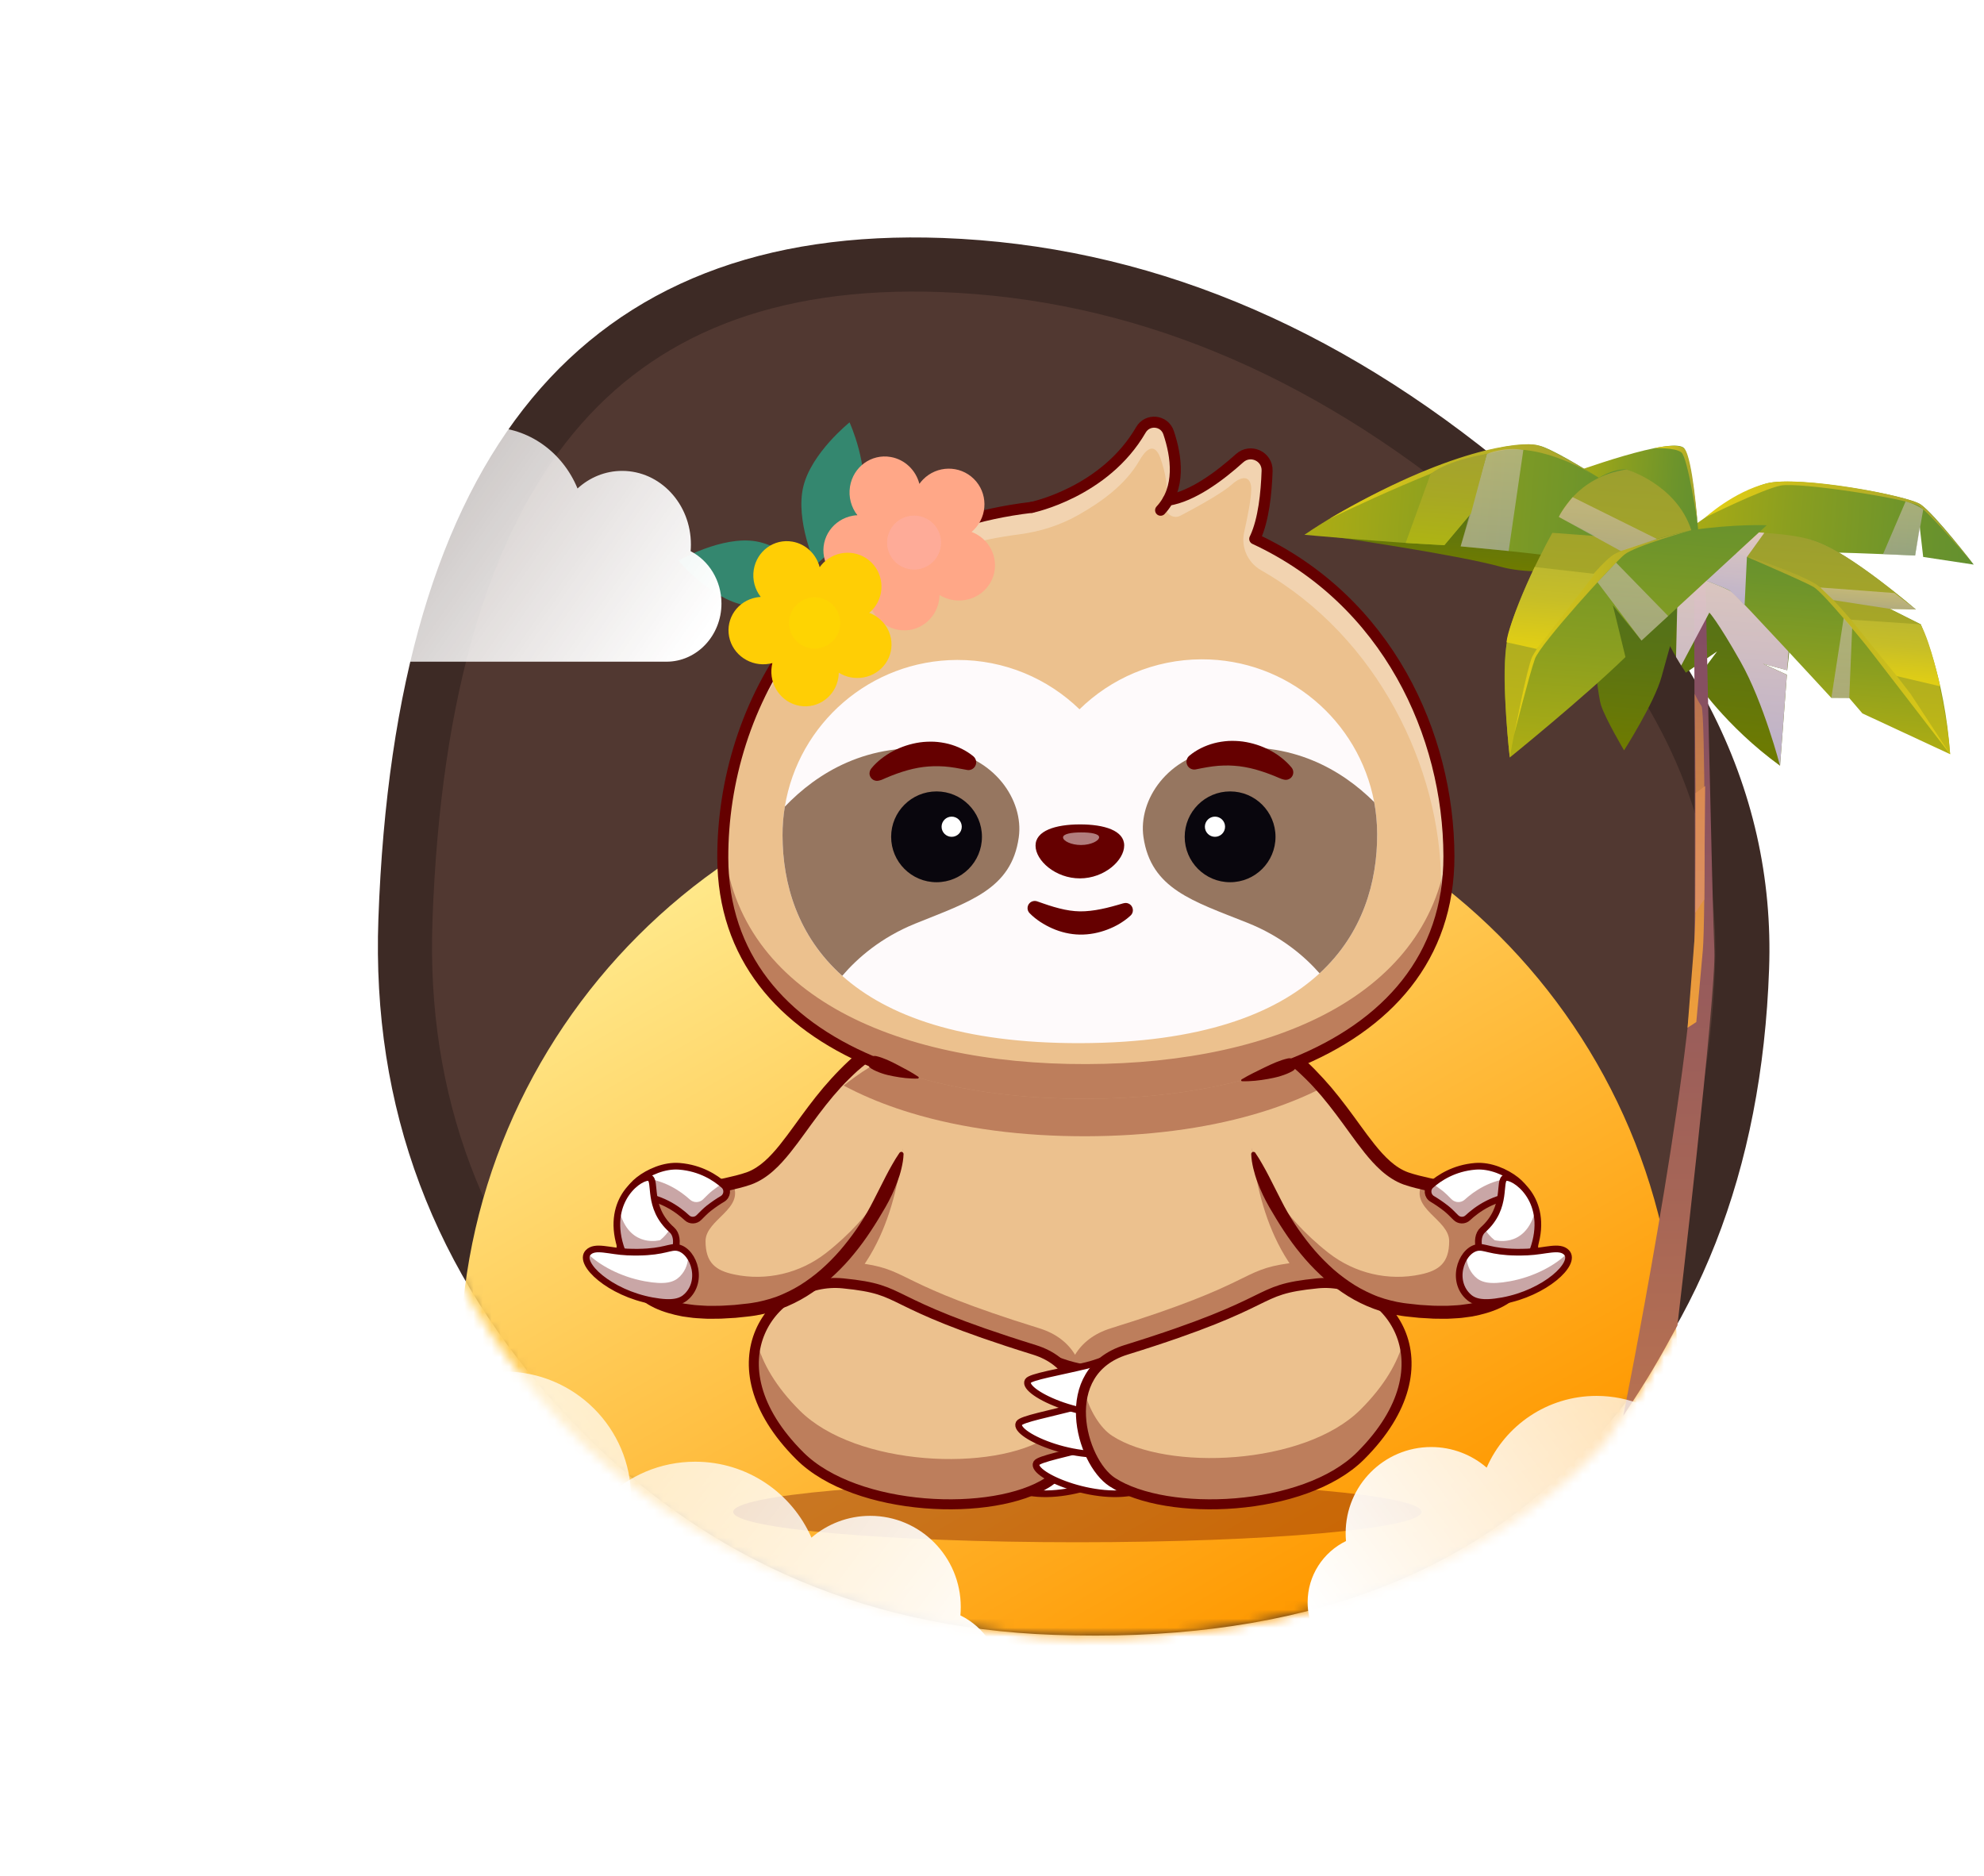 <svg width="220" height="208" viewBox="0 0 220 208" fill="none" xmlns="http://www.w3.org/2000/svg">
<path d="M44.957 101.995L44.957 101.996C44.233 122.168 50.807 139.682 64.768 154.697C78.708 169.689 96.046 177.541 116.963 178.293L116.964 178.293C141.557 179.183 159.944 172.849 172.646 159.753C185.507 146.494 192.406 129.115 193.171 107.355L193.171 107.353C193.859 88.207 184.976 70.648 165.762 54.618C146.475 38.526 126.046 30.191 104.426 29.388C85.193 28.691 71.001 34.388 61.298 46.095C51.475 57.947 45.87 76.407 44.957 101.995Z" fill="#513831" stroke="#3D2A25" stroke-width="6"/>
<mask id="mask0_553_725" style="mask-type:alpha" maskUnits="userSpaceOnUse" x="41" y="26" width="156" height="156">
<path d="M41.999 104C41.829 125.077 49.338 145.705 65 160.5C78.232 173 97.897 181.253 119.606 181.436C144.791 181.655 164.93 174.299 178 160C188.999 143.5 196.676 127.628 196.842 105.147C197.008 84.742 187.007 66.555 166.838 50.588C146.669 34.62 125.388 26.529 102.994 26.314C63.099 25.965 42.41 51.984 41.999 104Z" fill="#513831"/>
</mask>
<g mask="url(#mask0_553_725)">
<g filter="url(#filter0_i_553_725)">
<path d="M50.999 145.5C50.999 182.779 81.22 213 118.499 213C155.778 213 185.999 182.779 185.999 145.5C185.999 108.221 155.778 78 118.499 78C81.22 78 50.999 108.221 50.999 145.5Z" fill="url(#paint0_linear_553_725)"/>
</g>
<path opacity="0.35" d="M119.465 171.022C140.541 171.022 157.626 169.514 157.626 167.654C157.626 165.793 140.541 164.285 119.465 164.285C98.389 164.285 81.304 165.793 81.304 167.654C81.304 169.514 98.389 171.022 119.465 171.022Z" fill="#650000"/>
<path d="M148.876 140.475C148.858 140.991 148.817 141.502 148.759 142.009C148.589 143.426 148.257 144.817 147.772 146.144C146.095 150.755 142.601 154.666 137.851 156.783L137.586 156.9C132.204 159.3 126.467 160.565 120.703 160.704C119.941 160.722 119.183 160.722 118.42 160.699C112.657 160.538 106.92 159.241 101.546 156.815C96.792 154.666 93.307 150.715 91.661 146.068C91.499 145.615 91.356 145.153 91.235 144.691C90.992 143.812 90.822 142.91 90.719 141.995C90.656 141.453 90.616 140.905 90.602 140.354C90.598 140.201 90.598 140.053 90.598 139.905C90.598 138.524 90.75 137.129 91.073 135.738C92.212 130.813 93.697 126.382 95.034 122.897C95.805 120.892 96.523 119.201 97.101 117.909C97.146 117.806 97.191 117.707 97.236 117.613C97.707 116.577 98.07 115.832 98.272 115.424C98.389 115.191 98.451 115.07 98.451 115.07H141.044C141.044 115.07 141.116 115.204 141.246 115.469C141.47 115.918 141.865 116.734 142.372 117.864C142.417 117.963 142.462 118.062 142.506 118.16C143.166 119.645 143.991 121.614 144.857 123.942C146.077 127.23 147.377 131.244 148.405 135.657C148.781 137.259 148.934 138.882 148.876 140.475Z" fill="#ECC18E"/>
<path opacity="0.35" d="M148.53 140.475C148.463 142.431 148.082 144.341 147.427 146.144C145.749 150.755 142.255 154.667 137.505 156.784L137.241 156.9C131.858 159.3 126.122 160.565 120.358 160.704C119.932 160.157 119.542 159.506 119.214 158.784C118.887 159.502 118.501 160.152 118.075 160.695C112.311 160.533 106.574 159.237 101.201 156.811C96.447 154.662 92.962 150.71 91.315 146.064C90.669 144.243 90.306 142.314 90.257 140.349C90.369 140.313 90.486 140.278 90.598 140.242C90.598 140.125 90.593 140.013 90.593 139.901C90.593 138.519 90.746 137.124 91.069 135.734C92.208 130.809 93.693 126.378 95.029 122.892C95.801 120.887 96.518 119.197 97.097 117.905C97.142 117.802 97.187 117.703 97.231 117.609C97.703 116.573 98.066 115.828 98.268 115.42C98.384 115.187 98.447 115.066 98.447 115.066H100.102L100.107 115.227L100.295 123.57C100.295 123.57 100.551 132.993 96.07 139.865C96.007 139.959 95.944 140.053 95.881 140.147C100.959 140.932 99.438 142.395 115.236 147.293C117.151 147.885 118.429 148.943 119.21 150.231C119.99 148.943 121.268 147.889 123.184 147.293C139.43 142.256 137.362 140.852 142.986 140.08C142.937 140.008 142.888 139.937 142.843 139.86C138.362 132.989 138.618 123.565 138.618 123.565L138.806 115.223L138.811 115.061H140.466C140.466 115.061 140.528 115.182 140.645 115.415C140.847 115.819 141.21 116.568 141.681 117.604C141.726 117.703 141.771 117.802 141.816 117.9C142.394 119.192 143.116 120.887 143.883 122.888C145.22 126.373 146.705 130.809 147.844 135.729C148.167 137.12 148.319 138.519 148.319 139.896C148.319 140.049 148.319 140.197 148.315 140.345C148.315 140.363 148.315 140.381 148.315 140.399C148.391 140.421 148.463 140.448 148.53 140.475Z" fill="#650000"/>
<path d="M137.855 156.779L137.59 156.9C126.117 162.018 113.002 161.982 101.555 156.811C93.495 153.169 89.086 144.346 91.082 135.725C92.221 130.805 93.706 126.369 95.043 122.884C96.891 118.066 98.46 115.057 98.46 115.057H141.053C141.053 115.057 142.852 118.506 144.861 123.929C146.081 127.216 147.382 131.231 148.409 135.64C150.423 144.297 145.969 153.164 137.855 156.779Z" stroke="#650000" stroke-width="0.74" stroke-miterlimit="10" stroke-linecap="round"/>
<path d="M118.156 160.336C121.255 161.188 124.373 161.776 124.633 162.247C125.373 163.583 117.331 166.956 112.688 165.095" fill="white"/>
<path d="M114.589 159.721C115.536 159.124 116.428 159.865 118.155 160.34C121.255 161.192 124.372 161.78 124.632 162.251C125.372 163.587 117.33 166.96 112.688 165.099C109.028 163.628 113.19 160.6 114.589 159.721Z" stroke="#650000" stroke-width="0.74" stroke-miterlimit="10" stroke-linecap="round"/>
<path d="M120.071 155.954C123.174 156.788 126.292 157.358 126.556 157.828C127.305 159.165 119.281 162.578 114.63 160.744" fill="white"/>
<path d="M116.505 155.357C117.451 154.752 118.344 155.492 120.075 155.954C123.179 156.788 126.297 157.358 126.561 157.828C127.31 159.165 119.286 162.578 114.635 160.744C110.966 159.3 115.11 156.25 116.505 155.357Z" stroke="#650000" stroke-width="0.74" stroke-miterlimit="10" stroke-linecap="round"/>
<path d="M115.465 150.899C116.394 150.276 117.309 150.989 119.045 151.415C122.166 152.178 125.297 152.675 125.575 153.142C126.356 154.461 118.408 158.058 113.721 156.327C110.016 154.963 114.093 151.819 115.465 150.899Z" fill="white"/>
<path d="M115.465 150.899C116.394 150.276 117.309 150.989 119.045 151.415C122.166 152.178 125.297 152.675 125.575 153.142C126.356 154.461 118.408 158.058 113.721 156.327C110.016 154.963 114.093 151.819 115.465 150.899Z" stroke="#650000" stroke-width="0.74" stroke-miterlimit="10" stroke-linecap="round"/>
<path d="M116.227 164.35C110.181 168.283 94.913 167.656 88.688 161.439C78.299 151.069 85.777 141.551 93.473 142.313C100.937 143.053 97.223 144.269 114.698 149.687C122.453 152.096 119.731 162.067 116.227 164.35Z" fill="#D3A17F"/>
<path d="M123.331 164.35C129.378 168.283 144.646 167.656 150.871 161.439C161.259 151.069 153.782 141.551 146.086 142.313C138.622 143.053 142.336 144.269 124.861 149.687C117.101 152.096 119.824 162.067 123.331 164.35Z" fill="#D3A17F"/>
<path d="M116.227 164.35C110.181 168.283 94.913 167.656 88.688 161.439C78.299 151.069 85.777 141.551 93.473 142.313C100.937 143.053 97.223 144.269 114.698 149.687C122.453 152.096 119.731 162.067 116.227 164.35Z" fill="#D3A17F"/>
<path d="M123.331 164.35C129.378 168.283 144.646 167.656 150.871 161.439C161.259 151.069 153.782 141.551 146.086 142.313C138.622 143.053 142.336 144.269 124.861 149.687C117.101 152.096 119.824 162.067 123.331 164.35Z" fill="#D3A17F"/>
<path d="M116.223 164.35C110.177 168.284 94.909 167.656 88.683 161.439C81.623 154.393 82.816 147.741 86.719 144.44C88.558 142.883 91.007 142.072 93.474 142.314C99.591 142.924 98.197 143.848 107.122 147.144C109.087 147.871 111.545 148.71 114.694 149.688C122.453 152.096 119.731 162.067 116.223 164.35Z" fill="#ECC18E"/>
<path opacity="0.35" d="M116.223 164.35C110.176 168.284 94.908 167.656 88.683 161.439C83.987 156.752 82.942 152.235 83.919 148.768C84.529 151.159 86.018 153.765 88.683 156.42C94.908 162.632 110.172 163.265 116.223 159.327C117.564 158.456 118.793 156.456 119.358 154.186C120.506 158.008 118.537 162.848 116.223 164.35Z" fill="#650000"/>
<path d="M116.227 164.35C110.181 168.283 94.913 167.656 88.688 161.439C78.299 151.069 85.777 141.551 93.473 142.313C100.937 143.053 97.223 144.269 114.698 149.687C122.453 152.096 119.731 162.067 116.227 164.35Z" stroke="#650000" stroke-width="1.109" stroke-miterlimit="10" stroke-linecap="round"/>
<path d="M121.403 160.336C118.304 161.188 115.187 161.776 114.927 162.247C114.187 163.583 122.229 166.956 126.871 165.095" fill="white"/>
<path d="M124.969 159.721C124.023 159.124 123.13 159.865 121.403 160.34C118.304 161.192 115.187 161.78 114.927 162.251C114.187 163.587 122.229 166.96 126.871 165.099C130.527 163.628 126.364 160.6 124.969 159.721Z" stroke="#650000" stroke-width="0.74" stroke-miterlimit="10" stroke-linecap="round"/>
<path d="M119.483 155.954C116.379 156.788 113.262 157.358 112.997 157.828C112.248 159.165 120.272 162.578 124.924 160.744" fill="white"/>
<path d="M123.053 155.357C122.107 154.752 121.214 155.492 119.483 155.954C116.379 156.788 113.262 157.358 112.997 157.828C112.248 159.165 120.272 162.578 124.924 160.744C128.588 159.3 124.444 156.25 123.053 155.357Z" stroke="#650000" stroke-width="0.74" stroke-miterlimit="10" stroke-linecap="round"/>
<path d="M124.094 150.899C123.166 150.276 122.251 150.989 120.515 151.415C117.393 152.178 114.262 152.675 113.984 153.142C113.204 154.461 121.152 158.058 125.839 156.327C129.539 154.963 125.462 151.819 124.094 150.899Z" fill="white"/>
<path d="M124.094 150.899C123.166 150.276 122.251 150.989 120.515 151.415C117.393 152.178 114.262 152.675 113.984 153.142C113.204 154.461 121.152 158.058 125.839 156.327C129.539 154.963 125.462 151.819 124.094 150.899Z" stroke="#650000" stroke-width="0.74" stroke-miterlimit="10" stroke-linecap="round"/>
<path d="M123.331 164.35C129.378 168.283 144.646 167.656 150.871 161.439C161.259 151.069 153.782 141.551 146.086 142.313C138.622 143.053 142.336 144.269 124.861 149.687C117.101 152.096 119.824 162.067 123.331 164.35Z" fill="#ECC18E"/>
<path opacity="0.35" d="M150.867 161.439C144.641 167.656 129.378 168.284 123.327 164.35C121.004 162.839 119.03 157.963 120.205 154.142C120.779 156.384 121.995 158.353 123.327 159.219C129.373 163.153 144.641 162.52 150.867 156.308C153.509 153.671 154.998 151.087 155.617 148.714C156.622 152.19 155.59 156.725 150.867 161.439Z" fill="#650000"/>
<path d="M123.331 164.35C129.378 168.283 144.646 167.656 150.871 161.439C161.259 151.069 153.782 141.551 146.086 142.313C138.622 143.053 142.336 144.269 124.861 149.687C117.101 152.096 119.824 162.067 123.331 164.35Z" stroke="#650000" stroke-width="1.109" stroke-miterlimit="10" stroke-linecap="round"/>
<path d="M104.812 112.486L104.004 115.056L102.466 119.95L99.963 127.916C99.963 127.916 97.173 136.918 90.723 141.986C88.633 143.628 86.157 144.857 83.269 145.234C63.668 147.786 70.109 133.078 70.109 133.078C70.109 133.078 79.725 131.818 82.955 130.715C87.341 129.217 89.297 122.435 95.751 117.214C96.527 116.586 97.366 115.985 98.281 115.411C98.474 115.29 98.667 115.173 98.864 115.056C100.569 114.061 102.529 113.182 104.812 112.486Z" fill="#ECC18E"/>
<path opacity="0.35" d="M99.726 128.611C99.842 128.293 99.914 128.073 99.945 127.974L99.891 128.154C99.891 128.154 99.842 128.315 99.726 128.611Z" fill="#650000"/>
<path opacity="0.35" d="M99.959 127.925L99.945 127.97C99.954 127.952 99.954 127.934 99.959 127.925Z" fill="#650000"/>
<path opacity="0.35" d="M99.721 128.625C98.936 130.791 96.222 137.434 91.118 141.668C91.082 141.699 91.042 141.731 91.006 141.762C90.912 141.838 90.817 141.915 90.723 141.986C88.633 143.628 86.157 144.857 83.269 145.234C63.668 147.786 70.109 133.078 70.109 133.078C70.109 133.078 77.85 131.769 81.219 131.195C82.681 134.061 78.236 135.196 78.236 137.631C78.236 140.026 79.344 140.887 81.398 141.322C84.973 142.085 88.718 141.197 91.598 138.945C91.616 138.932 91.638 138.914 91.656 138.9C96.998 134.702 99.138 130.087 99.721 128.625Z" fill="#650000"/>
<path d="M104.88 112.715C103.314 113.553 101.772 114.284 100.278 115.114C98.793 115.953 97.371 116.89 96.039 117.953C95.703 118.214 95.389 118.501 95.061 118.774C94.752 119.07 94.429 119.348 94.133 119.658C93.519 120.254 92.949 120.896 92.388 121.551C91.276 122.869 90.258 124.269 89.226 125.695C88.71 126.408 88.186 127.121 87.62 127.826C87.055 128.525 86.454 129.216 85.745 129.844C85.041 130.468 84.22 131.019 83.287 131.356C82.39 131.67 81.529 131.858 80.655 132.06C77.174 132.795 73.702 133.311 70.204 133.791L70.769 133.37C70.688 133.562 70.599 133.805 70.522 134.024C70.446 134.253 70.374 134.482 70.307 134.715C70.172 135.182 70.069 135.653 69.984 136.128C69.823 137.074 69.755 138.039 69.863 138.963C69.966 139.887 70.231 140.779 70.688 141.546C71.15 142.313 71.819 142.941 72.603 143.417C73.388 143.901 74.299 144.197 75.223 144.421L75.927 144.569C76.165 144.61 76.407 144.632 76.649 144.668C77.129 144.744 77.623 144.753 78.111 144.789C78.233 144.794 78.354 144.807 78.479 144.807H78.852L79.592 144.803C79.838 144.807 80.085 144.789 80.332 144.776L81.076 144.731L81.448 144.708L81.821 144.668L82.565 144.587C82.812 144.556 83.068 144.543 83.305 144.498L84.019 144.377C84.96 144.175 85.894 143.919 86.777 143.52C87.665 143.134 88.522 142.672 89.32 142.116C90.123 141.569 90.89 140.954 91.599 140.277C92.312 139.604 92.989 138.882 93.608 138.115C94.86 136.586 95.963 134.917 96.856 133.136L98.21 130.472C98.443 130.028 98.672 129.584 98.928 129.149C99.179 128.709 99.439 128.27 99.735 127.848L99.74 127.839C99.816 127.727 99.973 127.7 100.085 127.776C100.157 127.826 100.193 127.906 100.193 127.987C100.175 128.53 100.085 129.041 99.964 129.553C99.847 130.059 99.695 130.557 99.511 131.042C99.152 132.015 98.708 132.952 98.192 133.854C97.152 135.648 96.048 137.411 94.716 139.021C94.061 139.833 93.344 140.6 92.581 141.318C91.823 142.044 90.998 142.704 90.123 143.3C88.383 144.498 86.387 145.372 84.288 145.785L83.498 145.92C83.234 145.964 82.983 145.982 82.722 146.014L81.951 146.094L81.565 146.135L81.175 146.157L80.394 146.202C80.134 146.216 79.874 146.238 79.614 146.233L78.829 146.238H78.439C78.309 146.238 78.179 146.225 78.044 146.22C77.519 146.184 76.995 146.175 76.47 146.09C76.205 146.054 75.945 146.027 75.68 145.982L74.895 145.816C73.855 145.565 72.81 145.224 71.854 144.641C70.903 144.063 70.047 143.264 69.459 142.286C68.872 141.309 68.553 140.205 68.432 139.115C68.306 138.021 68.387 136.935 68.562 135.881C68.656 135.357 68.769 134.832 68.916 134.32C68.988 134.065 69.069 133.809 69.154 133.558C69.244 133.302 69.325 133.065 69.446 132.786L69.603 132.419L70.011 132.365C73.469 131.889 76.95 131.374 80.341 130.651C81.179 130.463 82.032 130.266 82.794 130.001C83.516 129.741 84.18 129.301 84.79 128.763C85.4 128.225 85.961 127.588 86.495 126.924C87.028 126.256 87.544 125.556 88.06 124.847C89.087 123.43 90.132 121.99 91.289 120.622C92.451 119.263 93.698 117.953 95.084 116.792C96.461 115.621 97.977 114.603 99.601 113.814C101.22 113.015 102.951 112.445 104.745 112.257C104.88 112.244 105.001 112.342 105.014 112.472C105.019 112.576 104.965 112.67 104.88 112.715Z" fill="#650000"/>
<path d="M77.581 134.935C77.182 135.348 76.527 135.366 76.101 134.976C75.101 134.061 73.118 132.634 70.436 132.589C68.305 132.554 71.979 129.055 75.343 129.333C77.576 129.517 79.173 130.499 80.124 131.307C80.68 131.778 80.604 132.652 79.981 133.029C79.591 133.267 79.115 133.581 78.586 133.998C78.294 134.222 77.913 134.594 77.581 134.935Z" fill="white"/>
<path opacity="0.35" d="M79.981 133.024C79.591 133.262 79.12 133.576 78.586 133.993C78.295 134.222 77.914 134.594 77.582 134.935C77.182 135.348 76.528 135.366 76.102 134.975C75.097 134.056 73.114 132.634 70.436 132.589C69.288 132.571 69.826 131.54 71.096 130.643C73.644 130.773 75.527 132.136 76.501 133.02C76.922 133.41 77.577 133.392 77.981 132.979C78.313 132.639 78.694 132.266 78.986 132.038C79.389 131.724 79.752 131.468 80.076 131.262C80.093 131.275 80.111 131.288 80.129 131.306C80.681 131.777 80.605 132.648 79.981 133.024Z" fill="#650000"/>
<path d="M77.509 135.007C77.15 135.379 76.554 135.402 76.177 135.047C75.204 134.137 73.185 132.634 70.436 132.589C68.305 132.554 71.979 129.055 75.343 129.333C77.693 129.526 79.33 130.602 80.263 131.428C80.748 131.854 80.662 132.625 80.106 132.953C79.694 133.195 79.173 133.536 78.581 133.998C78.272 134.24 77.859 134.648 77.509 135.007Z" stroke="#650000" stroke-width="0.74" stroke-miterlimit="10" stroke-linecap="round"/>
<path d="M73.199 141.103C73.199 141.103 69.966 142.018 68.786 138.187C67.167 132.93 71.132 130.311 71.997 130.598C72.863 130.885 71.661 133.863 74.496 136.38C75.541 137.308 74.899 139.735 73.199 141.103Z" fill="white"/>
<path opacity="0.35" d="M73.199 141.103C73.199 141.103 69.965 142.018 68.785 138.187C68.283 136.554 68.319 135.173 68.633 134.056C68.678 134.236 68.727 134.419 68.785 134.608C69.965 138.438 73.199 137.523 73.199 137.523C73.661 137.156 74.042 136.707 74.334 136.232C74.388 136.281 74.437 136.33 74.491 136.375C75.54 137.308 74.899 139.735 73.199 141.103Z" fill="#650000"/>
<path d="M73.199 141.103C73.199 141.103 69.966 142.018 68.786 138.187C67.167 132.93 71.132 130.311 71.997 130.598C72.863 130.885 71.661 133.863 74.496 136.38C75.541 137.308 74.899 139.735 73.199 141.103Z" stroke="#650000" stroke-width="0.74" stroke-miterlimit="10" stroke-linecap="round"/>
<path d="M76.209 143.704C75.563 144.355 74.63 144.664 72.32 144.242C67.602 143.386 64.076 140.107 65.216 138.896C65.983 138.08 67.57 138.757 69.566 138.838C73.101 138.981 74.034 138.322 74.859 138.322C76.689 138.322 78.142 141.753 76.209 143.704Z" fill="white"/>
<path opacity="0.35" d="M76.209 143.7C75.563 144.355 74.63 144.66 72.32 144.239C67.718 143.404 64.251 140.265 65.144 138.986C66.391 140.247 68.745 141.579 71.504 142.081C73.809 142.503 74.747 142.193 75.393 141.543C76.088 140.843 76.344 139.946 76.303 139.094C77.25 140.22 77.573 142.328 76.209 143.7Z" fill="#650000"/>
<path d="M76.209 143.704C75.563 144.355 74.63 144.664 72.32 144.242C67.602 143.386 64.076 140.107 65.216 138.896C65.983 138.08 67.57 138.757 69.566 138.838C73.101 138.981 74.034 138.322 74.859 138.322C76.689 138.322 78.142 141.753 76.209 143.704Z" stroke="#650000" stroke-width="0.74" stroke-miterlimit="10" stroke-linecap="round"/>
<path d="M134.119 112.486L134.927 115.056L136.465 119.95L138.968 127.916C138.968 127.916 141.758 136.918 148.208 141.986C150.298 143.628 152.774 144.857 155.662 145.234C175.263 147.786 168.822 133.078 168.822 133.078C168.822 133.078 159.206 131.818 155.976 130.715C151.59 129.217 149.634 122.435 143.18 117.214C142.404 116.586 141.565 115.985 140.65 115.411C140.457 115.29 140.264 115.173 140.067 115.056C138.362 114.061 136.402 113.182 134.119 112.486Z" fill="#ECC18E"/>
<path opacity="0.35" d="M139.21 128.625C139.995 130.791 142.709 137.434 147.813 141.668C147.849 141.699 147.889 141.731 147.925 141.762C148.019 141.838 148.113 141.915 148.208 141.986C150.298 143.628 152.774 144.857 155.662 145.234C175.263 147.786 168.822 133.078 168.822 133.078C168.822 133.078 161.08 131.769 157.712 131.195C156.25 134.061 160.695 135.196 160.695 137.631C160.695 140.026 159.587 140.887 157.533 141.322C153.958 142.085 150.212 141.197 147.333 138.945C147.315 138.932 147.293 138.914 147.275 138.9C141.933 134.702 139.793 130.087 139.21 128.625Z" fill="#650000"/>
<path d="M134.191 112.257C135.985 112.446 137.716 113.011 139.336 113.814C140.959 114.608 142.475 115.626 143.852 116.792C145.238 117.954 146.481 119.264 147.647 120.623C148.8 121.991 149.849 123.43 150.876 124.848C151.392 125.556 151.904 126.256 152.442 126.925C152.976 127.588 153.536 128.225 154.146 128.763C154.756 129.302 155.42 129.741 156.142 130.001C156.905 130.266 157.757 130.463 158.596 130.652C161.987 131.369 165.467 131.89 168.925 132.365L169.334 132.419L169.491 132.787C169.607 133.06 169.692 133.298 169.782 133.558C169.867 133.809 169.948 134.065 170.02 134.321C170.168 134.832 170.28 135.352 170.374 135.882C170.549 136.936 170.63 138.021 170.504 139.116C170.383 140.206 170.065 141.309 169.477 142.287C168.889 143.265 168.033 144.067 167.082 144.642C166.127 145.225 165.081 145.566 164.041 145.817L163.256 145.983C162.991 146.023 162.731 146.054 162.466 146.09C161.942 146.176 161.417 146.185 160.892 146.22C160.762 146.225 160.628 146.238 160.497 146.238H160.107L159.322 146.234C159.062 146.238 158.802 146.22 158.542 146.202L157.761 146.158L157.371 146.135L156.985 146.095L156.214 146.014C155.954 145.983 155.703 145.969 155.438 145.92L154.649 145.785C152.554 145.373 150.558 144.498 148.813 143.3C147.939 142.704 147.113 142.045 146.355 141.318C145.593 140.596 144.875 139.829 144.22 139.021C142.888 137.411 141.785 135.644 140.744 133.854C140.228 132.953 139.784 132.015 139.425 131.042C139.241 130.558 139.093 130.06 138.972 129.553C138.856 129.046 138.762 128.53 138.744 127.988C138.739 127.848 138.847 127.736 138.986 127.732C139.071 127.727 139.152 127.772 139.197 127.835L139.201 127.844C139.497 128.27 139.757 128.71 140.004 129.145C140.26 129.58 140.488 130.024 140.722 130.468L142.076 133.132C142.969 134.913 144.077 136.581 145.324 138.111C145.947 138.882 146.62 139.6 147.333 140.273C148.042 140.955 148.809 141.565 149.612 142.112C150.41 142.668 151.271 143.13 152.155 143.516C153.038 143.915 153.971 144.175 154.913 144.372L155.626 144.494C155.864 144.534 156.12 144.552 156.366 144.583L157.111 144.664L157.483 144.704L157.856 144.727L158.6 144.772C158.847 144.785 159.098 144.803 159.34 144.799L160.08 144.803H160.453C160.574 144.803 160.699 144.79 160.82 144.785C161.309 144.754 161.803 144.745 162.283 144.664C162.525 144.633 162.767 144.606 163.005 144.565L163.709 144.417C164.637 144.193 165.548 143.893 166.328 143.413C167.113 142.937 167.777 142.309 168.244 141.542C168.706 140.775 168.97 139.883 169.069 138.959C169.177 138.035 169.109 137.07 168.948 136.124C168.863 135.648 168.759 135.178 168.625 134.711C168.558 134.478 168.486 134.249 168.41 134.02C168.333 133.796 168.248 133.558 168.163 133.365L168.728 133.787C165.229 133.307 161.758 132.791 158.277 132.056C157.403 131.854 156.541 131.666 155.644 131.352C154.711 131.015 153.891 130.459 153.186 129.84C152.482 129.217 151.877 128.526 151.311 127.822C150.746 127.117 150.222 126.404 149.706 125.691C148.674 124.265 147.656 122.865 146.544 121.547C145.983 120.896 145.413 120.25 144.799 119.654C144.498 119.349 144.18 119.066 143.87 118.77C143.543 118.497 143.229 118.205 142.893 117.949C141.56 116.886 140.139 115.949 138.654 115.11C137.16 114.28 135.617 113.549 134.052 112.71C133.935 112.648 133.89 112.5 133.953 112.379C133.998 112.293 134.092 112.249 134.191 112.257Z" fill="#650000"/>
<path d="M161.349 134.935C161.748 135.348 162.403 135.366 162.829 134.976C163.83 134.061 165.812 132.634 168.494 132.589C170.625 132.554 166.951 129.055 163.587 129.333C161.354 129.517 159.757 130.499 158.806 131.307C158.25 131.778 158.326 132.652 158.95 133.029C159.34 133.267 159.815 133.581 160.345 133.998C160.636 134.222 161.017 134.594 161.349 134.935Z" fill="white"/>
<path opacity="0.35" d="M158.95 133.024C159.341 133.262 159.812 133.576 160.345 133.993C160.637 134.222 161.018 134.594 161.35 134.935C161.749 135.348 162.404 135.366 162.83 134.975C163.835 134.056 165.817 132.634 168.495 132.589C169.643 132.571 169.105 131.54 167.836 130.643C165.288 130.773 163.404 132.136 162.431 133.02C162.009 133.41 161.354 133.392 160.951 132.979C160.619 132.639 160.238 132.266 159.946 132.038C159.542 131.724 159.179 131.468 158.856 131.262C158.838 131.275 158.82 131.288 158.802 131.306C158.251 131.777 158.327 132.648 158.95 133.024Z" fill="#650000"/>
<path d="M161.422 135.007C161.78 135.379 162.377 135.402 162.754 135.047C163.727 134.137 165.745 132.634 168.495 132.589C170.625 132.554 166.952 129.055 163.588 129.333C161.238 129.526 159.601 130.602 158.668 131.428C158.183 131.854 158.268 132.625 158.825 132.953C159.237 133.195 159.758 133.536 160.35 133.998C160.659 134.24 161.072 134.648 161.422 135.007Z" stroke="#650000" stroke-width="0.74" stroke-miterlimit="10" stroke-linecap="round"/>
<path d="M165.732 141.103C165.732 141.103 168.966 142.018 170.146 138.187C171.765 132.93 167.8 130.311 166.934 130.598C166.069 130.881 167.271 133.863 164.436 136.38C163.391 137.308 164.032 139.735 165.732 141.103Z" fill="white"/>
<path opacity="0.35" d="M165.732 141.103C165.732 141.103 168.966 142.018 170.145 138.187C170.648 136.554 170.612 135.173 170.298 134.056C170.253 134.236 170.204 134.419 170.145 134.608C168.966 138.438 165.732 137.523 165.732 137.523C165.27 137.156 164.889 136.707 164.597 136.232C164.543 136.281 164.494 136.33 164.44 136.375C163.39 137.308 164.032 139.735 165.732 141.103Z" fill="#650000"/>
<path d="M165.732 141.103C165.732 141.103 168.966 142.018 170.146 138.187C171.765 132.93 167.8 130.311 166.934 130.598C166.069 130.881 167.271 133.863 164.436 136.38C163.391 137.308 164.032 139.735 165.732 141.103Z" stroke="#650000" stroke-width="0.74" stroke-miterlimit="10" stroke-linecap="round"/>
<path d="M162.723 143.704C163.368 144.355 164.301 144.664 166.611 144.242C171.33 143.386 174.855 140.107 173.716 138.896C172.949 138.08 171.361 138.757 169.365 138.838C165.831 138.981 164.898 138.322 164.073 138.322C162.243 138.322 160.789 141.753 162.723 143.704Z" fill="white"/>
<path opacity="0.35" d="M162.722 143.7C163.368 144.355 164.301 144.66 166.611 144.239C171.213 143.404 174.68 140.265 173.787 138.986C172.54 140.247 170.186 141.579 167.427 142.081C165.122 142.503 164.184 142.193 163.538 141.543C162.843 140.843 162.588 139.946 162.628 139.094C161.681 140.22 161.359 142.328 162.722 143.7Z" fill="#650000"/>
<path d="M162.723 143.704C163.368 144.355 164.301 144.664 166.611 144.242C171.33 143.386 174.855 140.107 173.716 138.896C172.949 138.08 171.361 138.757 169.365 138.838C165.831 138.981 164.898 138.322 164.073 138.322C162.243 138.322 160.789 141.753 162.723 143.704Z" stroke="#650000" stroke-width="0.74" stroke-miterlimit="10" stroke-linecap="round"/>
<path opacity="0.35" d="M146.625 120.625C146.097 120.892 145.554 121.153 145.001 121.405C143.126 122.254 141.112 122.979 138.99 123.591C133.453 125.185 127.156 125.98 120.478 126C113.391 126.019 106.729 125.161 100.945 123.394C98.862 122.762 96.888 122.007 95.052 121.134C94.544 120.892 94.045 120.64 93.557 120.383C94.41 119.692 95.333 119.031 96.34 118.399C96.468 118.143 96.537 118.01 96.537 118.01H96.987C98.862 116.914 102.642 118.01 102.642 118.01H137.243L136.355 115.182C138.867 115.942 141.024 116.909 142.899 118.01H143.402C143.402 118.01 143.481 118.158 143.624 118.449C144.715 119.13 145.712 119.865 146.625 120.625Z" fill="#650000"/>
<path d="M160.666 94.923C160.715 113.129 142.711 121.79 120.478 121.849C98.245 121.908 80.197 113.341 80.148 95.135C80.103 77.684 91.375 57.726 116.905 56.033C119.99 54.449 124.165 51.71 126.509 47.663C127.244 46.4 129.11 46.577 129.579 47.964C130.201 49.81 130.768 52.238 129.539 55.372C132.95 53.704 136.34 51.809 137.455 50.802C138.65 49.726 140.555 50.599 140.5 52.203C140.451 53.758 139.898 57.05 139.257 59.813C153.919 66.703 160.631 81.533 160.666 94.923Z" fill="#ECC18E"/>
<path opacity="0.35" d="M160.666 94.922C160.715 113.128 142.711 121.79 120.478 121.849C98.245 121.908 80.197 113.341 80.147 95.139C80.147 94.404 80.162 93.664 80.202 92.919C81.297 110.004 98.916 118.059 120.478 117.999C141.956 117.94 159.486 109.856 160.611 92.899C160.646 93.575 160.666 94.251 160.666 94.922Z" fill="#650000"/>
<path opacity="0.3" d="M159.215 103.327C159.6 101.61 159.798 99.784 159.793 97.854C159.758 85.26 152.859 70.656 139.845 63.239C138.364 62.395 137.594 60.697 137.959 59.034C138.374 57.158 138.714 55.392 138.744 54.365C138.793 52.761 137.777 52.657 136.587 53.733C135.714 54.518 133.453 55.85 130.877 57.193C130.088 57.602 129.15 56.951 129.283 56.068C129.609 53.985 129.175 52.277 128.706 50.895C128.237 49.509 127.442 49.158 126.337 51.083C124.782 53.783 122.088 55.683 119.556 57.119C117.527 58.264 115.282 58.965 112.972 59.261C95.778 61.481 85.621 72.379 81.471 84.642C85.118 70.503 96.424 57.39 116.906 56.033C119.99 54.449 124.165 51.71 126.51 47.663C127.245 46.4 129.11 46.577 129.579 47.964C130.201 49.81 130.769 52.238 129.54 55.372C132.95 53.704 136.341 51.809 137.456 50.802C138.65 49.726 140.555 50.599 140.501 52.203C140.452 53.758 139.899 57.05 139.257 59.813C153.915 66.693 160.627 81.523 160.661 94.913C160.676 97.997 160.173 100.796 159.215 103.327Z" fill="white"/>
<path d="M152.711 92.484C152.726 97.79 151.132 103.504 146.325 107.931C141.414 112.457 133.148 115.64 119.803 115.675C106.601 115.709 98.35 112.635 93.395 108.213C88.445 103.791 86.787 98.021 86.772 92.657C86.767 91.566 86.856 90.495 87.028 89.454C88.529 80.245 96.509 73.207 106.142 73.182C111.413 73.168 116.2 75.255 119.704 78.656C123.194 75.236 127.971 73.128 133.237 73.113C142.752 73.089 150.683 79.909 152.376 88.936C152.593 90.086 152.706 91.27 152.711 92.484Z" fill="#FEFAFB"/>
<path d="M124.659 93.753C124.664 95.407 122.468 97.4 119.753 97.405C117.039 97.41 114.833 95.431 114.828 93.778C114.823 92.125 117.024 91.424 119.739 91.419C122.453 91.414 124.659 92.1 124.659 93.753Z" fill="#650000"/>
<path opacity="0.5" d="M121.879 92.846C121.879 93.231 120.986 93.7 119.881 93.704C118.775 93.709 117.877 93.245 117.877 92.861C117.877 92.475 118.77 92.308 119.876 92.308C120.981 92.303 121.879 92.461 121.879 92.846Z" fill="#FEFAFB"/>
<path d="M96.621 117.684C86.657 113.474 80.177 106.032 80.148 95.135C80.103 78.266 90.635 59.053 114.398 56.265" stroke="#650000" stroke-width="1.221" stroke-miterlimit="10" stroke-linecap="round"/>
<path d="M101.774 119.605C101.315 119.619 100.866 119.59 100.422 119.55C99.978 119.501 99.534 119.437 99.1 119.353C98.66 119.269 98.226 119.175 97.806 119.032C97.387 118.889 96.972 118.721 96.592 118.484C96.242 118.262 96.138 117.798 96.356 117.448C96.528 117.172 96.849 117.048 97.15 117.112H97.155C97.579 117.206 97.974 117.359 98.369 117.522C98.764 117.69 99.144 117.892 99.529 118.09C99.914 118.287 100.299 118.494 100.684 118.706C101.069 118.924 101.454 119.146 101.829 119.402C101.878 119.437 101.893 119.506 101.858 119.555C101.843 119.585 101.809 119.6 101.774 119.605Z" fill="#650000"/>
<path d="M112.968 92.86C112.158 98.609 107.534 99.976 101.493 102.419C97.703 103.954 95.097 106.219 93.395 108.208C88.445 103.786 86.787 98.017 86.772 92.652C86.767 91.562 86.856 90.491 87.028 89.449C90.582 85.738 96.198 82.17 104.302 83.122C110.229 83.828 113.55 88.734 112.968 92.86Z" fill="#967660"/>
<path d="M152.711 92.485C152.726 97.79 151.132 103.505 146.325 107.932C144.607 105.987 142.026 103.806 138.32 102.33C132.269 99.917 127.635 98.58 126.796 92.83C126.194 88.704 129.486 83.784 135.413 83.053C143.26 82.086 148.792 85.378 152.38 88.941C152.592 90.086 152.706 91.271 152.711 92.485Z" fill="#967660"/>
<path d="M128.696 56.581C130.971 54.133 130.468 50.604 129.579 47.969C129.11 46.582 127.245 46.404 126.51 47.668C122.482 54.617 114.394 56.265 114.394 56.265" stroke="#650000" stroke-width="1.221" stroke-miterlimit="10" stroke-linecap="round"/>
<path d="M143.383 117.945C153.85 113.76 160.695 106.16 160.666 94.922C160.631 81.494 153.88 66.614 139.133 59.759L139.203 59.611C140.116 57.632 140.426 54.666 140.505 52.208C140.555 50.599 138.655 49.731 137.46 50.806C135.279 52.771 132.239 55.056 129.51 55.475" stroke="#650000" stroke-width="1.221" stroke-miterlimit="10" stroke-linecap="round" stroke-linejoin="round"/>
<path d="M137.686 119.692C138.106 119.435 138.53 119.213 138.955 118.996C139.379 118.779 139.803 118.572 140.228 118.369C140.652 118.167 141.072 117.965 141.501 117.792C141.931 117.619 142.365 117.466 142.824 117.367H142.829C143.233 117.279 143.633 117.54 143.717 117.945C143.786 118.271 143.633 118.591 143.362 118.749C142.942 118.996 142.493 119.169 142.034 119.312C141.575 119.46 141.101 119.554 140.628 119.643C140.154 119.731 139.675 119.796 139.191 119.845C138.708 119.889 138.224 119.914 137.731 119.899C137.671 119.899 137.622 119.845 137.622 119.786C137.637 119.746 137.657 119.712 137.686 119.692Z" fill="#650000"/>
<path d="M96.609 85.226C96.712 85.098 96.791 85.009 96.88 84.91C96.969 84.817 97.063 84.723 97.151 84.634C97.334 84.451 97.531 84.293 97.734 84.131C98.138 83.815 98.568 83.534 99.027 83.292C99.94 82.808 100.947 82.477 101.998 82.324C102.521 82.25 103.059 82.231 103.587 82.25C104.12 82.28 104.648 82.359 105.161 82.487C106.188 82.754 107.145 83.218 107.935 83.869C108.3 84.175 108.354 84.718 108.048 85.083C107.841 85.335 107.52 85.439 107.219 85.379L107.18 85.369C106.316 85.202 105.512 85.054 104.722 84.994C104.327 84.97 103.932 84.955 103.543 84.965C103.153 84.975 102.763 85.009 102.373 85.054C101.593 85.157 100.813 85.34 100.034 85.591C99.644 85.715 99.254 85.858 98.859 86.011C98.662 86.085 98.469 86.169 98.272 86.253L97.981 86.381C97.887 86.416 97.783 86.475 97.709 86.495L97.477 86.559C97.033 86.682 96.569 86.426 96.446 85.981C96.372 85.715 96.446 85.434 96.609 85.226Z" fill="#650000"/>
<path d="M142.116 86.381C142.047 86.361 141.938 86.307 141.845 86.272L141.553 86.149C141.356 86.07 141.164 85.981 140.966 85.912C140.576 85.759 140.181 85.616 139.792 85.498C139.007 85.246 138.227 85.073 137.447 84.97C137.057 84.925 136.668 84.896 136.278 84.886C135.888 84.876 135.493 84.896 135.098 84.92C134.304 84.984 133.504 85.132 132.64 85.31L132.601 85.32C132.132 85.414 131.678 85.113 131.584 84.644C131.52 84.323 131.643 84.007 131.875 83.81C132.66 83.153 133.618 82.685 134.644 82.413C135.157 82.28 135.685 82.201 136.218 82.166C136.751 82.142 137.284 82.162 137.813 82.231C138.864 82.379 139.875 82.704 140.788 83.183C141.247 83.425 141.682 83.701 142.081 84.017C142.284 84.18 142.481 84.338 142.664 84.52C142.758 84.609 142.851 84.698 142.94 84.797C143.034 84.896 143.108 84.984 143.217 85.113C143.513 85.468 143.463 85.996 143.108 86.287C142.891 86.465 142.61 86.519 142.358 86.45L142.116 86.381Z" fill="#650000"/>
<path d="M125.37 101.521C125.158 101.718 124.975 101.866 124.768 102.019C124.566 102.168 124.354 102.301 124.141 102.434C123.712 102.691 123.258 102.908 122.784 103.085C121.837 103.446 120.805 103.653 119.734 103.638C118.648 103.618 117.617 103.362 116.684 102.952C116.22 102.745 115.776 102.508 115.357 102.232C115.149 102.089 114.947 101.95 114.75 101.788C114.552 101.63 114.374 101.472 114.172 101.264C113.861 100.953 113.866 100.445 114.177 100.139C114.394 99.927 114.7 99.863 114.972 99.942L115.09 99.981C115.263 100.036 115.475 100.119 115.672 100.184C115.875 100.253 116.072 100.327 116.27 100.386C116.669 100.514 117.064 100.633 117.459 100.731C118.244 100.934 119.019 101.052 119.759 101.062C120.134 101.062 120.524 101.047 120.914 100.998C121.304 100.958 121.698 100.889 122.098 100.81C122.498 100.731 122.903 100.633 123.307 100.524C123.51 100.475 123.712 100.411 123.914 100.356C124.112 100.302 124.329 100.228 124.506 100.184L124.635 100.154C125.064 100.05 125.494 100.312 125.597 100.741C125.671 101.042 125.573 101.333 125.37 101.521Z" fill="#650000"/>
<path d="M83.86 60.036C87.658 60.7 91.254 64.977 91.254 64.977C91.254 64.977 86.42 67.779 82.623 67.115C78.826 66.451 75.229 62.175 75.229 62.175C75.229 62.175 80.063 59.372 83.86 60.036Z" fill="#34876F"/>
<path d="M95.558 55.523C94.662 59.272 90.425 62.66 90.425 62.66C90.425 62.66 88.177 57.723 89.073 53.974C89.969 50.224 94.206 46.837 94.206 46.837C94.206 46.837 96.454 51.774 95.558 55.523Z" fill="#34876F"/>
<g filter="url(#filter1_d_553_725)">
<path d="M107.735 58.173C107.831 58.092 107.925 58.005 108.015 57.913C109.559 56.339 109.544 53.819 107.98 52.286C106.417 50.752 103.897 50.785 102.353 52.359C102.203 52.512 102.068 52.673 101.948 52.842C101.564 51.346 100.353 50.138 98.767 49.862C96.621 49.487 94.6 50.959 94.253 53.149C94.068 54.316 94.397 55.452 95.068 56.315C94.905 56.325 94.741 56.343 94.576 56.373C92.393 56.762 90.96 58.811 91.376 60.949C91.792 63.088 93.898 64.506 96.081 64.117C96.198 64.096 96.314 64.07 96.427 64.04C96.399 64.153 96.376 64.269 96.357 64.388C96.01 66.578 97.469 68.656 99.615 69.031C101.761 69.405 103.781 67.933 104.128 65.743C104.159 65.549 104.176 65.355 104.179 65.163C105.008 65.677 106.027 65.9 107.064 65.715C109.247 65.326 110.679 63.278 110.264 61.139C109.992 59.742 108.999 58.652 107.735 58.173Z" fill="#FFA787"/>
<g style="mix-blend-mode:multiply">
<circle cx="101.358" cy="59.355" r="2.992" transform="rotate(69.103 101.358 59.355)" fill="#FEB1AA" fill-opacity="0.5"/>
</g>
</g>
<g filter="url(#filter2_d_553_725)">
<path d="M96.388 67.144C96.479 67.067 96.568 66.984 96.654 66.897C98.121 65.402 98.106 63.008 96.621 61.552C95.135 60.095 92.742 60.126 91.276 61.621C91.133 61.766 91.005 61.92 90.89 62.08C90.526 60.659 89.376 59.512 87.869 59.249C85.831 58.894 83.911 60.292 83.581 62.372C83.406 63.481 83.718 64.56 84.356 65.379C84.201 65.388 84.044 65.406 83.888 65.434C81.814 65.804 80.454 67.75 80.848 69.781C81.243 71.812 83.244 73.16 85.317 72.79C85.429 72.77 85.539 72.746 85.647 72.717C85.62 72.825 85.597 72.935 85.58 73.047C85.25 75.128 86.636 77.102 88.674 77.458C90.713 77.813 92.632 76.415 92.962 74.335C92.991 74.15 93.007 73.966 93.01 73.784C93.797 74.272 94.766 74.484 95.75 74.309C97.824 73.939 99.185 71.993 98.79 69.962C98.532 68.635 97.589 67.6 96.388 67.144Z" fill="#FFCE05"/>
<g style="mix-blend-mode:multiply">
<circle cx="90.331" cy="68.268" r="2.842" transform="rotate(69.103 90.331 68.268)" fill="#FED402"/>
</g>
</g>
<circle cx="103.851" cy="92.796" r="5.035" fill="#09060D"/>
<circle cx="105.529" cy="91.677" r="1.119" fill="white"/>
<circle r="5.035" transform="matrix(-1 0 0 1 136.403 92.796)" fill="#09060D"/>
<circle r="1.119" transform="matrix(-1 0 0 1 134.725 91.676)" fill="white"/>
</g>
<path fill-rule="evenodd" clip-rule="evenodd" d="M180.774 60.951C180.774 60.951 183.12 68.895 186.941 74.595L190.403 72.237L187.987 75.472C187.987 75.472 191.3 80.495 197.384 84.915L198.143 74.82L195.48 73.594L198.18 74.321C198.18 74.321 199.395 63.844 199.139 61.561C198.882 59.278 180.775 60.946 180.775 60.946L180.774 60.951Z" fill="url(#paint1_linear_553_725)"/>
<path fill-rule="evenodd" clip-rule="evenodd" d="M175.781 64.094C175.781 64.094 177.034 76.644 177.524 78.175C178.013 79.706 180.088 83.21 180.088 83.21C180.088 83.21 183.464 77.909 184.243 75.053C185.022 72.197 187.09 64.944 187.09 64.944L175.781 64.094Z" fill="url(#paint2_linear_553_725)"/>
<path fill-rule="evenodd" clip-rule="evenodd" d="M185.396 60.095C185.396 60.095 192.573 54.44 195.927 53.597C199.282 52.748 211.422 54.904 212.975 55.939C214.529 56.974 218.862 62.609 218.862 62.609L213.256 61.76L212.874 58.423L212.362 61.602C212.362 61.602 205.979 61.304 203.164 61.27C200.349 61.235 195.661 61.613 195.661 61.613L193.478 60L194.102 61.496C194.102 61.496 187.348 61.211 185.384 60.094L185.396 60.095Z" fill="url(#paint3_linear_553_725)"/>
<path fill-rule="evenodd" clip-rule="evenodd" d="M147.955 59.535C147.955 59.535 161.497 61.487 166.435 62.856C171.368 64.231 181.24 62.492 181.24 62.492L171.44 53.486L162.558 52.818L147.961 59.529L147.955 59.535Z" fill="url(#paint4_linear_553_725)"/>
<path fill-rule="evenodd" clip-rule="evenodd" d="M180 157C180 157 187.551 119.493 187.878 104.375C188.021 97.845 187.835 62.147 187.835 62.147L189.057 61.867C189.057 61.867 189.872 100.554 190.101 105.399C190.33 110.243 186.001 147 186.001 147C184.036 150.644 182.775 152.848 180 157Z" fill="url(#paint5_linear_553_725)"/>
<path fill-rule="evenodd" clip-rule="evenodd" d="M188.402 59.922C188.402 59.922 187.748 51.318 186.776 49.756C185.809 48.201 174.124 52.507 174.124 52.507L182.353 57.226L188.402 59.916L188.402 59.922Z" fill="url(#paint6_linear_553_725)"/>
<path style="mix-blend-mode:multiply" opacity="0.95" fill-rule="evenodd" clip-rule="evenodd" d="M186.424 73.803L189.546 67.93C189.546 67.93 190.467 68.883 193.024 73.415C195.58 77.948 197.384 84.921 197.384 84.921L198.142 74.826L195.479 73.6L198.179 74.327L198.334 72.263L197.665 67.051L188.652 62.981L185.985 67.126L185.851 72.854L186.43 73.81L186.424 73.803Z" fill="url(#paint7_linear_553_725)"/>
<path fill-rule="evenodd" clip-rule="evenodd" d="M185.518 58.461C185.518 58.461 175.117 51.15 171.18 49.576C167.243 48.003 153.258 53.403 144.647 59.303C144.647 59.303 154.027 60.173 160.16 60.452L163.103 56.954L161.969 60.587C161.969 60.587 168.813 61.187 173.43 61.831C178.047 62.474 185.32 61.087 185.32 61.087L185.518 58.461Z" fill="url(#paint8_linear_553_725)"/>
<path fill-rule="evenodd" clip-rule="evenodd" d="M185.32 61.087C185.32 61.087 197.627 58.812 201.247 59.974C204.867 61.141 212.436 67.584 212.436 67.584L209.22 67.342L212.979 69.227C212.979 69.227 215.642 74.937 216.243 83.634L206.517 79.111L205.054 77.404L203.07 77.391C203.07 77.391 192.835 66.271 192.071 65.666C191.301 65.061 185.129 62.869 185.129 62.869L185.321 61.076L185.32 61.087Z" fill="url(#paint9_linear_553_725)"/>
<path fill-rule="evenodd" clip-rule="evenodd" d="M192.139 61.126C192.139 61.126 198.527 63.323 200.887 64.772C203.248 66.216 216.243 83.64 216.243 83.64C216.243 83.64 215.792 76.431 212.98 69.234L209.566 67.523L212.436 67.59C212.436 67.59 205.285 61.344 201.247 59.98C197.209 58.616 188.946 59.056 188.946 59.056L192.138 61.132L192.139 61.126Z" fill="url(#paint10_linear_553_725)"/>
<path fill-rule="evenodd" clip-rule="evenodd" d="M187.55 58.791C187.55 58.791 184.435 53.493 180.357 52.057C180.357 52.057 176.977 51.569 172.854 57.328L176.876 59.438L172.141 59.082C172.141 59.082 167.602 67.884 167.022 71.73C166.442 75.576 167.417 83.999 167.417 83.999C167.417 83.999 175.719 77.276 180.243 72.86L178.848 67.126L182.022 71.032L195.907 58.244C195.907 58.244 192.302 58.093 187.55 58.791Z" fill="url(#paint11_linear_553_725)"/>
<path fill-rule="evenodd" clip-rule="evenodd" d="M187.552 58.791C187.552 58.791 181.463 60.136 179.273 61.426C177.089 62.716 170.769 70.773 169.879 73.045C168.99 75.317 167.414 83.998 167.414 83.998C167.414 83.998 166.522 76.129 167.018 71.729C167.514 67.335 172.137 59.082 172.137 59.082L176.873 59.438L172.851 57.328C172.851 57.328 174.801 52.86 180.353 52.057C180.353 52.057 185.888 53.687 187.547 58.791L187.552 58.791Z" fill="url(#paint12_linear_553_725)"/>
<path fill-rule="evenodd" clip-rule="evenodd" d="M192.599 61.291C192.599 61.291 198.943 63.313 201.321 64.758C203.7 66.203 211.853 76.939 211.853 76.939L216.243 83.639L206.962 71.593C206.962 71.593 202.243 65.774 201.119 65.102C199.994 64.43 192.605 61.286 192.605 61.286L192.599 61.291Z" fill="url(#paint13_linear_553_725)"/>
<path fill-rule="evenodd" clip-rule="evenodd" d="M167.886 81.502C167.886 81.502 169.595 74.769 170.201 73.069C170.809 71.364 178.943 62.456 180.139 61.491C181.336 60.526 187.551 58.791 187.551 58.791C187.551 58.791 181.253 60.257 179.085 61.412C176.916 62.566 170.484 71.585 169.893 72.852C169.307 74.12 167.885 81.507 167.885 81.507L167.886 81.502Z" fill="url(#paint14_linear_553_725)"/>
<path fill-rule="evenodd" clip-rule="evenodd" d="M147.344 57.573C147.344 57.573 162.56 50.132 167.343 49.853C172.127 49.573 177.243 52.98 177.243 52.98C177.243 52.98 172.279 49.824 170.483 49.364C168.686 48.904 160.663 49.727 147.344 57.573Z" fill="url(#paint15_linear_553_725)"/>
<path fill-rule="evenodd" clip-rule="evenodd" d="M183.422 49.703C183.422 49.703 185.735 49.592 186.449 50.176C187.164 50.76 188.235 57.987 188.235 57.987C188.235 57.987 187.693 50.777 186.783 49.756C186.167 49.071 183.422 49.703 183.422 49.703Z" fill="url(#paint16_linear_553_725)"/>
<path fill-rule="evenodd" clip-rule="evenodd" d="M189.072 57.394C189.072 57.394 195.453 54.229 197.478 53.84C199.504 53.444 211.445 55.288 212.726 56.069C214.008 56.849 218.868 62.61 218.868 62.61C218.868 62.61 214.323 56.913 212.981 55.94C211.634 54.966 199.617 52.694 195.933 53.598C192.25 54.502 189.078 57.395 189.078 57.395L189.072 57.394Z" fill="url(#paint17_linear_553_725)"/>
<path style="mix-blend-mode:multiply" opacity="0.5" fill-rule="evenodd" clip-rule="evenodd" d="M182.019 71.032L177.143 64.569L179.2 62.391L184.978 68.311L182.019 71.032Z" fill="url(#paint18_linear_553_725)"/>
<path style="mix-blend-mode:multiply" opacity="0.5" fill-rule="evenodd" clip-rule="evenodd" d="M204.439 68.546L203.072 77.403L205.056 77.415L205.382 69.649L204.439 68.546Z" fill="url(#paint19_linear_553_725)"/>
<path style="mix-blend-mode:multiply" opacity="0.95" fill-rule="evenodd" clip-rule="evenodd" d="M193.455 67.077L193.711 61.769L195.64 59.085L195.045 59.041L189.224 64.403C189.224 64.403 191.557 65.309 191.811 65.493C192.071 65.678 193.455 67.077 193.455 67.077Z" fill="url(#paint20_linear_553_725)"/>
<path style="mix-blend-mode:multiply" opacity="0.5" fill-rule="evenodd" clip-rule="evenodd" d="M209.568 67.517L203.304 66.551L201.847 65.147L210.064 65.764L212.431 67.584L209.568 67.517Z" fill="url(#paint21_linear_553_725)"/>
<path style="mix-blend-mode:multiply" opacity="0.5" fill-rule="evenodd" clip-rule="evenodd" d="M172.852 57.322L179.725 61.107L183.744 59.772L174.386 55.128C174.386 55.128 173.253 56.468 172.852 57.322Z" fill="url(#paint22_linear_553_725)"/>
<path style="mix-blend-mode:multiply" opacity="0.5" fill-rule="evenodd" clip-rule="evenodd" d="M161.967 60.588L164.87 50.335C164.87 50.335 166.786 49.515 168.919 49.892L167.29 61.102L161.973 60.588L161.967 60.588Z" fill="url(#paint23_linear_553_725)"/>
<path style="mix-blend-mode:multiply" opacity="0.5" fill-rule="evenodd" clip-rule="evenodd" d="M212.366 61.608L213.263 56.496C213.263 56.496 212.393 55.861 211.305 55.614L208.802 61.454L212.36 61.607L212.366 61.608Z" fill="url(#paint24_linear_553_725)"/>
<path fill-rule="evenodd" clip-rule="evenodd" d="M167.055 71.219L170.415 71.968L176.841 63.639L170.174 62.876C170.174 62.876 167.258 69.124 167.05 71.219L167.055 71.219Z" fill="url(#paint25_linear_553_725)"/>
<path fill-rule="evenodd" clip-rule="evenodd" d="M212.974 69.234L205.234 68.715L210.319 74.971L215.133 76.103C215.133 76.103 214.148 71.369 212.968 69.239L212.974 69.234Z" fill="url(#paint26_linear_553_725)"/>
<path fill-rule="evenodd" clip-rule="evenodd" d="M158.646 52.53L155.868 60.209L160.161 60.458L163.104 56.96L164.873 50.34C164.873 50.34 160.726 50.953 158.645 52.536L158.646 52.53Z" fill="url(#paint27_linear_553_725)"/>
<path fill-rule="evenodd" clip-rule="evenodd" d="M187.913 76.933C187.913 76.933 188.287 77.744 188.682 78.322C189.077 78.894 189.125 101.917 188.819 105.404C188.512 108.887 188.097 113.336 188.097 113.336L187.128 113.967C187.128 113.967 187.545 108.766 187.881 104.374C188.217 99.982 187.913 76.938 187.913 76.938L187.913 76.933Z" fill="url(#paint28_linear_553_725)"/>
<path fill-rule="evenodd" clip-rule="evenodd" d="M187.991 101.212L188.973 99.745L189.08 87.164L188.015 87.949L187.991 101.212Z" fill="url(#paint29_linear_553_725)"/>
<g filter="url(#filter3_d_553_725)">
<g filter="url(#filter4_i_553_725)">
<path d="M190.112 160.519C190.242 159.775 190.31 159.01 190.31 158.229C190.31 150.923 184.366 145 177.033 145C171.582 145 166.898 148.273 164.853 152.955C163.197 151.53 161.047 150.67 158.698 150.67C153.461 150.67 149.215 154.947 149.215 160.224C149.215 160.518 149.228 160.808 149.254 161.096C146.735 162.325 145 164.905 145 167.888C145 172.063 148.397 175.448 152.587 175.448H188.413C192.603 175.448 196 172.063 196 167.888C196 164.295 193.484 161.288 190.112 160.519Z" fill="url(#paint30_linear_553_725)"/>
</g>
</g>
<g filter="url(#filter5_d_553_725)">
<g filter="url(#filter6_i_553_725)">
<path d="M43.735 45.252C43.63 44.617 43.575 43.964 43.575 43.297C43.575 37.058 48.354 32 54.249 32C58.631 32 62.397 34.795 64.04 38.793C65.372 37.576 67.1 36.841 68.989 36.841C73.199 36.841 76.612 40.494 76.612 45C76.612 45.251 76.602 45.499 76.581 45.744C78.606 46.794 80.001 48.997 80.001 51.545C80.001 55.11 77.27 58 73.902 58H45.1C41.732 58 39.001 55.11 39.001 51.545C39.001 48.477 41.024 45.908 43.735 45.252Z" fill="url(#paint31_linear_553_725)"/>
</g>
</g>
<g filter="url(#filter7_d_553_725)">
<g filter="url(#filter8_i_553_725)">
<path d="M69.765 156.432C69.903 155.644 69.975 154.834 69.975 154.007C69.975 146.271 63.681 140 55.917 140C50.145 140 45.186 143.466 43.021 148.423C41.267 146.914 38.991 146.003 36.504 146.003C30.959 146.003 26.463 150.532 26.463 156.119C26.463 156.431 26.477 156.738 26.504 157.042C23.837 158.344 22 161.076 22 164.235C22 168.655 25.596 172.239 30.033 172.239H67.967C72.403 172.239 76 168.655 76 164.235C76 160.43 73.336 157.246 69.765 156.432Z" fill="url(#paint32_linear_553_725)"/>
</g>
</g>
<g filter="url(#filter9_d_553_725)">
<g filter="url(#filter10_i_553_725)">
<path d="M63.235 166.432C63.097 165.644 63.025 164.834 63.025 164.007C63.025 156.271 69.319 150 77.083 150C82.855 150 87.814 153.466 89.979 158.423C91.733 156.914 94.009 156.003 96.496 156.003C102.042 156.003 106.537 160.532 106.537 166.119C106.537 166.431 106.523 166.738 106.496 167.042C109.163 168.344 111 171.076 111 174.235C111 178.655 107.403 182.239 102.967 182.239H65.033C60.596 182.239 57 178.655 57 174.235C57 170.43 59.664 167.246 63.235 166.432Z" fill="url(#paint33_linear_553_725)"/>
</g>
</g>
<defs>
<filter id="filter0_i_553_725" x="50.999" y="78" width="135" height="140.976" filterUnits="userSpaceOnUse" color-interpolation-filters="sRGB">
<feFlood flood-opacity="0" result="BackgroundImageFix"/>
<feBlend mode="normal" in="SourceGraphic" in2="BackgroundImageFix" result="shape"/>
<feColorMatrix in="SourceAlpha" type="matrix" values="0 0 0 0 0 0 0 0 0 0 0 0 0 0 0 0 0 0 127 0" result="hardAlpha"/>
<feOffset dy="5.976"/>
<feGaussianBlur stdDeviation="10.756"/>
<feComposite in2="hardAlpha" operator="arithmetic" k2="-1" k3="1"/>
<feColorMatrix type="matrix" values="0 0 0 0 1 0 0 0 0 1 0 0 0 0 1 0 0 0 0.81 0"/>
<feBlend mode="normal" in2="shape" result="effect1_innerShadow_553_725"/>
</filter>
<filter id="filter1_d_553_725" x="91.305" y="49.804" width="19.031" height="20.099" filterUnits="userSpaceOnUse" color-interpolation-filters="sRGB">
<feFlood flood-opacity="0" result="BackgroundImageFix"/>
<feColorMatrix in="SourceAlpha" type="matrix" values="0 0 0 0 0 0 0 0 0 0 0 0 0 0 0 0 0 0 127 0" result="hardAlpha"/>
<feOffset dy="0.814"/>
<feComposite in2="hardAlpha" operator="out"/>
<feColorMatrix type="matrix" values="0 0 0 0 0.749 0 0 0 0 0.525 0 0 0 0 0.467 0 0 0 0.5 0"/>
<feBlend mode="normal" in2="BackgroundImageFix" result="effect1_dropShadow_553_725"/>
<feBlend mode="normal" in="SourceGraphic" in2="effect1_dropShadow_553_725" result="shape"/>
</filter>
<filter id="filter2_d_553_725" x="80.78" y="59.194" width="18.078" height="19.133" filterUnits="userSpaceOnUse" color-interpolation-filters="sRGB">
<feFlood flood-opacity="0" result="BackgroundImageFix"/>
<feColorMatrix in="SourceAlpha" type="matrix" values="0 0 0 0 0 0 0 0 0 0 0 0 0 0 0 0 0 0 127 0" result="hardAlpha"/>
<feOffset dy="0.814"/>
<feComposite in2="hardAlpha" operator="out"/>
<feColorMatrix type="matrix" values="0 0 0 0 0.749 0 0 0 0 0.525 0 0 0 0 0.467 0 0 0 0.5 0"/>
<feBlend mode="normal" in2="BackgroundImageFix" result="effect1_dropShadow_553_725"/>
<feBlend mode="normal" in="SourceGraphic" in2="effect1_dropShadow_553_725" result="shape"/>
</filter>
<filter id="filter3_d_553_725" x="124.448" y="127.493" width="92.105" height="71.552" filterUnits="userSpaceOnUse" color-interpolation-filters="sRGB">
<feFlood flood-opacity="0" result="BackgroundImageFix"/>
<feColorMatrix in="SourceAlpha" type="matrix" values="0 0 0 0 0 0 0 0 0 0 0 0 0 0 0 0 0 0 127 0" result="hardAlpha"/>
<feOffset dy="3.045"/>
<feGaussianBlur stdDeviation="10.276"/>
<feComposite in2="hardAlpha" operator="out"/>
<feColorMatrix type="matrix" values="0 0 0 0 0 0 0 0 0 0 0 0 0 0 0 0 0 0 0.25 0"/>
<feBlend mode="normal" in2="BackgroundImageFix" result="effect1_dropShadow_553_725"/>
<feBlend mode="normal" in="SourceGraphic" in2="effect1_dropShadow_553_725" result="shape"/>
</filter>
<filter id="filter4_i_553_725" x="145" y="145" width="51" height="36.583" filterUnits="userSpaceOnUse" color-interpolation-filters="sRGB">
<feFlood flood-opacity="0" result="BackgroundImageFix"/>
<feBlend mode="normal" in="SourceGraphic" in2="BackgroundImageFix" result="shape"/>
<feColorMatrix in="SourceAlpha" type="matrix" values="0 0 0 0 0 0 0 0 0 0 0 0 0 0 0 0 0 0 127 0" result="hardAlpha"/>
<feOffset dy="6.748"/>
<feGaussianBlur stdDeviation="3.067"/>
<feComposite in2="hardAlpha" operator="arithmetic" k2="-1" k3="1"/>
<feColorMatrix type="matrix" values="0 0 0 0 1 0 0 0 0 1 0 0 0 0 1 0 0 0 1 0"/>
<feBlend mode="normal" in2="shape" result="effect1_innerShadow_553_725"/>
</filter>
<filter id="filter5_d_553_725" x="6.732" y="4.512" width="105.538" height="90.537" filterUnits="userSpaceOnUse" color-interpolation-filters="sRGB">
<feFlood flood-opacity="0" result="BackgroundImageFix"/>
<feColorMatrix in="SourceAlpha" type="matrix" values="0 0 0 0 0 0 0 0 0 0 0 0 0 0 0 0 0 0 127 0" result="hardAlpha"/>
<feOffset dy="4.78"/>
<feGaussianBlur stdDeviation="16.134"/>
<feComposite in2="hardAlpha" operator="out"/>
<feColorMatrix type="matrix" values="0 0 0 0 0 0 0 0 0 0 0 0 0 0 0 0 0 0 0.25 0"/>
<feBlend mode="normal" in2="BackgroundImageFix" result="effect1_dropShadow_553_725"/>
<feBlend mode="normal" in="SourceGraphic" in2="effect1_dropShadow_553_725" result="shape"/>
</filter>
<filter id="filter6_i_553_725" x="39.001" y="32" width="41" height="35.632" filterUnits="userSpaceOnUse" color-interpolation-filters="sRGB">
<feFlood flood-opacity="0" result="BackgroundImageFix"/>
<feBlend mode="normal" in="SourceGraphic" in2="BackgroundImageFix" result="shape"/>
<feColorMatrix in="SourceAlpha" type="matrix" values="0 0 0 0 0 0 0 0 0 0 0 0 0 0 0 0 0 0 127 0" result="hardAlpha"/>
<feOffset dy="10.596"/>
<feGaussianBlur stdDeviation="4.816"/>
<feComposite in2="hardAlpha" operator="arithmetic" k2="-1" k3="1"/>
<feColorMatrix type="matrix" values="0 0 0 0 1 0 0 0 0 1 0 0 0 0 1 0 0 0 1 0"/>
<feBlend mode="normal" in2="shape" result="effect1_innerShadow_553_725"/>
</filter>
<filter id="filter7_d_553_725" x="0.239" y="121.463" width="97.522" height="75.761" filterUnits="userSpaceOnUse" color-interpolation-filters="sRGB">
<feFlood flood-opacity="0" result="BackgroundImageFix"/>
<feColorMatrix in="SourceAlpha" type="matrix" values="0 0 0 0 0 0 0 0 0 0 0 0 0 0 0 0 0 0 127 0" result="hardAlpha"/>
<feOffset dy="3.224"/>
<feGaussianBlur stdDeviation="10.881"/>
<feComposite in2="hardAlpha" operator="out"/>
<feColorMatrix type="matrix" values="0 0 0 0 0 0 0 0 0 0 0 0 0 0 0 0 0 0 0.25 0"/>
<feBlend mode="normal" in2="BackgroundImageFix" result="effect1_dropShadow_553_725"/>
<feBlend mode="normal" in="SourceGraphic" in2="effect1_dropShadow_553_725" result="shape"/>
</filter>
<filter id="filter8_i_553_725" x="22" y="140" width="54" height="40.298" filterUnits="userSpaceOnUse" color-interpolation-filters="sRGB">
<feFlood flood-opacity="0" result="BackgroundImageFix"/>
<feBlend mode="normal" in="SourceGraphic" in2="BackgroundImageFix" result="shape"/>
<feColorMatrix in="SourceAlpha" type="matrix" values="0 0 0 0 0 0 0 0 0 0 0 0 0 0 0 0 0 0 127 0" result="hardAlpha"/>
<feOffset dy="8.866"/>
<feGaussianBlur stdDeviation="4.03"/>
<feComposite in2="hardAlpha" operator="arithmetic" k2="-1" k3="1"/>
<feColorMatrix type="matrix" values="0 0 0 0 1 0 0 0 0 1 0 0 0 0 1 0 0 0 1 0"/>
<feBlend mode="normal" in2="shape" result="effect1_innerShadow_553_725"/>
</filter>
<filter id="filter9_d_553_725" x="35.239" y="131.463" width="97.522" height="75.761" filterUnits="userSpaceOnUse" color-interpolation-filters="sRGB">
<feFlood flood-opacity="0" result="BackgroundImageFix"/>
<feColorMatrix in="SourceAlpha" type="matrix" values="0 0 0 0 0 0 0 0 0 0 0 0 0 0 0 0 0 0 127 0" result="hardAlpha"/>
<feOffset dy="3.224"/>
<feGaussianBlur stdDeviation="10.881"/>
<feComposite in2="hardAlpha" operator="out"/>
<feColorMatrix type="matrix" values="0 0 0 0 0 0 0 0 0 0 0 0 0 0 0 0 0 0 0.25 0"/>
<feBlend mode="normal" in2="BackgroundImageFix" result="effect1_dropShadow_553_725"/>
<feBlend mode="normal" in="SourceGraphic" in2="effect1_dropShadow_553_725" result="shape"/>
</filter>
<filter id="filter10_i_553_725" x="57" y="150" width="54" height="40.298" filterUnits="userSpaceOnUse" color-interpolation-filters="sRGB">
<feFlood flood-opacity="0" result="BackgroundImageFix"/>
<feBlend mode="normal" in="SourceGraphic" in2="BackgroundImageFix" result="shape"/>
<feColorMatrix in="SourceAlpha" type="matrix" values="0 0 0 0 0 0 0 0 0 0 0 0 0 0 0 0 0 0 127 0" result="hardAlpha"/>
<feOffset dy="8.866"/>
<feGaussianBlur stdDeviation="4.03"/>
<feComposite in2="hardAlpha" operator="arithmetic" k2="-1" k3="1"/>
<feColorMatrix type="matrix" values="0 0 0 0 1 0 0 0 0 1 0 0 0 0 1 0 0 0 1 0"/>
<feBlend mode="normal" in2="shape" result="effect1_innerShadow_553_725"/>
</filter>
<linearGradient id="paint0_linear_553_725" x1="128.752" y1="182.241" x2="73.214" y2="84.835" gradientUnits="userSpaceOnUse">
<stop stop-color="#FF9900"/>
<stop offset="1" stop-color="#FFEE94"/>
</linearGradient>
<linearGradient id="paint1_linear_553_725" x1="188.321" y1="84.234" x2="190.138" y2="60.052" gradientUnits="userSpaceOnUse">
<stop stop-color="#6F7B00"/>
<stop offset="0.58" stop-color="#597314"/>
<stop offset="1" stop-color="#4F701E"/>
</linearGradient>
<linearGradient id="paint2_linear_553_725" x1="180.032" y1="83.2" x2="181.436" y2="64.519" gradientUnits="userSpaceOnUse">
<stop stop-color="#6F7B00"/>
<stop offset="0.58" stop-color="#597314"/>
<stop offset="1" stop-color="#4F701E"/>
</linearGradient>
<linearGradient id="paint3_linear_553_725" x1="185.655" y1="56.641" x2="219.127" y2="59.155" gradientUnits="userSpaceOnUse">
<stop stop-color="#AEAD13"/>
<stop offset="0.4" stop-color="#899E20"/>
<stop offset="0.78" stop-color="#6D942B"/>
<stop offset="1" stop-color="#63902F"/>
</linearGradient>
<linearGradient id="paint4_linear_553_725" x1="164.45" y1="62.947" x2="165.195" y2="53.022" gradientUnits="userSpaceOnUse">
<stop stop-color="#6F7B00"/>
<stop offset="0.58" stop-color="#597314"/>
<stop offset="1" stop-color="#4F701E"/>
</linearGradient>
<linearGradient id="paint5_linear_553_725" x1="185.079" y1="158.464" x2="184.591" y2="61.89" gradientUnits="userSpaceOnUse">
<stop stop-color="#B87251"/>
<stop offset="0.25" stop-color="#A76656"/>
<stop offset="0.72" stop-color="#8B535F"/>
<stop offset="1" stop-color="#814C63"/>
</linearGradient>
<linearGradient id="paint6_linear_553_725" x1="174.036" y1="53.687" x2="188.787" y2="54.795" gradientUnits="userSpaceOnUse">
<stop stop-color="#AEAD13"/>
<stop offset="0.4" stop-color="#899E20"/>
<stop offset="0.78" stop-color="#6D942B"/>
<stop offset="1" stop-color="#63902F"/>
</linearGradient>
<linearGradient id="paint7_linear_553_725" x1="191.049" y1="84.44" x2="192.639" y2="63.275" gradientUnits="userSpaceOnUse">
<stop stop-color="#C0B3D4"/>
<stop offset="0.45" stop-color="#D1BECD"/>
<stop offset="0.99" stop-color="#E3CAC7"/>
</linearGradient>
<linearGradient id="paint8_linear_553_725" x1="145.076" y1="53.592" x2="185.655" y2="56.641" gradientUnits="userSpaceOnUse">
<stop stop-color="#AEAD13"/>
<stop offset="0.4" stop-color="#899E20"/>
<stop offset="0.78" stop-color="#6D942B"/>
<stop offset="1" stop-color="#63902F"/>
</linearGradient>
<linearGradient id="paint9_linear_553_725" x1="199.994" y1="82.419" x2="201.69" y2="59.853" gradientUnits="userSpaceOnUse">
<stop stop-color="#AEAD13"/>
<stop offset="0.4" stop-color="#899E20"/>
<stop offset="0.78" stop-color="#6D942B"/>
<stop offset="1" stop-color="#63902F"/>
</linearGradient>
<linearGradient id="paint10_linear_553_725" x1="201.747" y1="82.551" x2="203.466" y2="59.673" gradientUnits="userSpaceOnUse">
<stop stop-color="#C2BA13"/>
<stop offset="0.63" stop-color="#A6A627"/>
<stop offset="1" stop-color="#9C9F2F"/>
</linearGradient>
<linearGradient id="paint11_linear_553_725" x1="179.945" y1="84.94" x2="182.404" y2="52.205" gradientUnits="userSpaceOnUse">
<stop stop-color="#AEAD13"/>
<stop offset="0.4" stop-color="#899E20"/>
<stop offset="0.78" stop-color="#6D942B"/>
<stop offset="1" stop-color="#63902F"/>
</linearGradient>
<linearGradient id="paint12_linear_553_725" x1="175.824" y1="84.63" x2="178.283" y2="51.901" gradientUnits="userSpaceOnUse">
<stop stop-color="#C2BA13"/>
<stop offset="0.63" stop-color="#A6A627"/>
<stop offset="1" stop-color="#9C9F2F"/>
</linearGradient>
<linearGradient id="paint13_linear_553_725" x1="191.831" y1="71.517" x2="217.006" y2="73.408" gradientUnits="userSpaceOnUse">
<stop stop-color="#A4A22F"/>
<stop offset="0.25" stop-color="#AEA92A"/>
<stop offset="0.69" stop-color="#CABD1D"/>
<stop offset="1" stop-color="#E2CF13"/>
</linearGradient>
<linearGradient id="paint14_linear_553_725" x1="168.789" y1="69.478" x2="186.648" y2="70.82" gradientUnits="userSpaceOnUse">
<stop stop-color="#E2CF13"/>
<stop offset="0.31" stop-color="#CABD1D"/>
<stop offset="0.75" stop-color="#AEA92A"/>
<stop offset="1" stop-color="#A4A22F"/>
</linearGradient>
<linearGradient id="paint15_linear_553_725" x1="147.717" y1="52.605" x2="177.106" y2="54.812" gradientUnits="userSpaceOnUse">
<stop stop-color="#E2CF13"/>
<stop offset="0.31" stop-color="#CABD1D"/>
<stop offset="0.75" stop-color="#AEA92A"/>
<stop offset="1" stop-color="#A4A22F"/>
</linearGradient>
<linearGradient id="paint16_linear_553_725" x1="183.143" y1="53.424" x2="188.542" y2="53.829" gradientUnits="userSpaceOnUse">
<stop stop-color="#E2CF13"/>
<stop offset="0.31" stop-color="#CABD1D"/>
<stop offset="0.75" stop-color="#AEA92A"/>
<stop offset="1" stop-color="#A4A22F"/>
</linearGradient>
<linearGradient id="paint17_linear_553_725" x1="189.139" y1="56.504" x2="219.157" y2="58.759" gradientUnits="userSpaceOnUse">
<stop stop-color="#E2CF13"/>
<stop offset="0.31" stop-color="#CABD1D"/>
<stop offset="0.75" stop-color="#AEA92A"/>
<stop offset="1" stop-color="#A4A22F"/>
</linearGradient>
<linearGradient id="paint18_linear_553_725" x1="180.726" y1="70.934" x2="181.355" y2="62.552" gradientUnits="userSpaceOnUse">
<stop stop-color="#C0B3D4"/>
<stop offset="0.45" stop-color="#D1BECD"/>
<stop offset="0.99" stop-color="#E3CAC7"/>
</linearGradient>
<linearGradient id="paint19_linear_553_725" x1="204.059" y1="77.477" x2="204.728" y2="68.567" gradientUnits="userSpaceOnUse">
<stop stop-color="#C0B3D4"/>
<stop offset="0.45" stop-color="#D1BECD"/>
<stop offset="0.99" stop-color="#E3CAC7"/>
</linearGradient>
<linearGradient id="paint20_linear_553_725" x1="192.037" y1="66.97" x2="192.646" y2="58.86" gradientUnits="userSpaceOnUse">
<stop stop-color="#C0B3D4"/>
<stop offset="0.45" stop-color="#D1BECD"/>
<stop offset="0.99" stop-color="#E3CAC7"/>
</linearGradient>
<linearGradient id="paint21_linear_553_725" x1="207.067" y1="67.329" x2="207.2" y2="65.549" gradientUnits="userSpaceOnUse">
<stop stop-color="#C0B3D4"/>
<stop offset="0.45" stop-color="#D1BECD"/>
<stop offset="0.99" stop-color="#E3CAC7"/>
</linearGradient>
<linearGradient id="paint22_linear_553_725" x1="178.12" y1="60.992" x2="178.536" y2="55.445" gradientUnits="userSpaceOnUse">
<stop stop-color="#C0B3D4"/>
<stop offset="0.45" stop-color="#D1BECD"/>
<stop offset="0.99" stop-color="#E3CAC7"/>
</linearGradient>
<linearGradient id="paint23_linear_553_725" x1="165.016" y1="60.931" x2="165.865" y2="49.628" gradientUnits="userSpaceOnUse">
<stop stop-color="#C0B3D4"/>
<stop offset="0.45" stop-color="#D1BECD"/>
<stop offset="0.99" stop-color="#E3CAC7"/>
</linearGradient>
<linearGradient id="paint24_linear_553_725" x1="210.838" y1="61.607" x2="211.288" y2="55.612" gradientUnits="userSpaceOnUse">
<stop stop-color="#C0B3D4"/>
<stop offset="0.45" stop-color="#D1BECD"/>
<stop offset="0.99" stop-color="#E3CAC7"/>
</linearGradient>
<linearGradient id="paint25_linear_553_725" x1="171.601" y1="72.057" x2="172.278" y2="63.034" gradientUnits="userSpaceOnUse">
<stop stop-color="#E2CF13"/>
<stop offset="0.62" stop-color="#C7BE27"/>
<stop offset="1" stop-color="#BDB82F"/>
</linearGradient>
<linearGradient id="paint26_linear_553_725" x1="209.938" y1="75.707" x2="210.439" y2="69.043" gradientUnits="userSpaceOnUse">
<stop stop-color="#E2CF13"/>
<stop offset="0.62" stop-color="#C7BE27"/>
<stop offset="1" stop-color="#BDB82F"/>
</linearGradient>
<linearGradient id="paint27_linear_553_725" x1="159.974" y1="60.512" x2="160.762" y2="50.026" gradientUnits="userSpaceOnUse">
<stop stop-color="#AEB413"/>
<stop offset="0.53" stop-color="#A7A824"/>
<stop offset="1" stop-color="#A4A22F"/>
</linearGradient>
<linearGradient id="paint28_linear_553_725" x1="188.128" y1="113.962" x2="187.941" y2="76.932" gradientUnits="userSpaceOnUse">
<stop stop-color="#EF9F3B"/>
<stop offset="0.28" stop-color="#E4963F"/>
<stop offset="0.75" stop-color="#C87F4A"/>
<stop offset="1" stop-color="#B87251"/>
</linearGradient>
<linearGradient id="paint29_linear_553_725" x1="188.571" y1="101.209" x2="188.5" y2="87.167" gradientUnits="userSpaceOnUse">
<stop stop-color="#DD9063"/>
<stop offset="0.65" stop-color="#DB8D58"/>
<stop offset="1" stop-color="#DB8B51"/>
</linearGradient>
<linearGradient id="paint30_linear_553_725" x1="148.244" y1="172.729" x2="199.903" y2="134.316" gradientUnits="userSpaceOnUse">
<stop stop-color="white"/>
<stop offset="1" stop-color="white" stop-opacity="0.58"/>
</linearGradient>
<linearGradient id="paint31_linear_553_725" x1="77.393" y1="55.679" x2="34.111" y2="25.379" gradientUnits="userSpaceOnUse">
<stop stop-color="white"/>
<stop offset="1" stop-color="white" stop-opacity="0.58"/>
</linearGradient>
<linearGradient id="paint32_linear_553_725" x1="25.435" y1="169.36" x2="80.133" y2="128.688" gradientUnits="userSpaceOnUse">
<stop stop-color="white"/>
<stop offset="1" stop-color="white" stop-opacity="0.58"/>
</linearGradient>
<linearGradient id="paint33_linear_553_725" x1="107.565" y1="179.36" x2="52.867" y2="138.688" gradientUnits="userSpaceOnUse">
<stop stop-color="white"/>
<stop offset="1" stop-color="white" stop-opacity="0.58"/>
</linearGradient>
</defs>
</svg>
